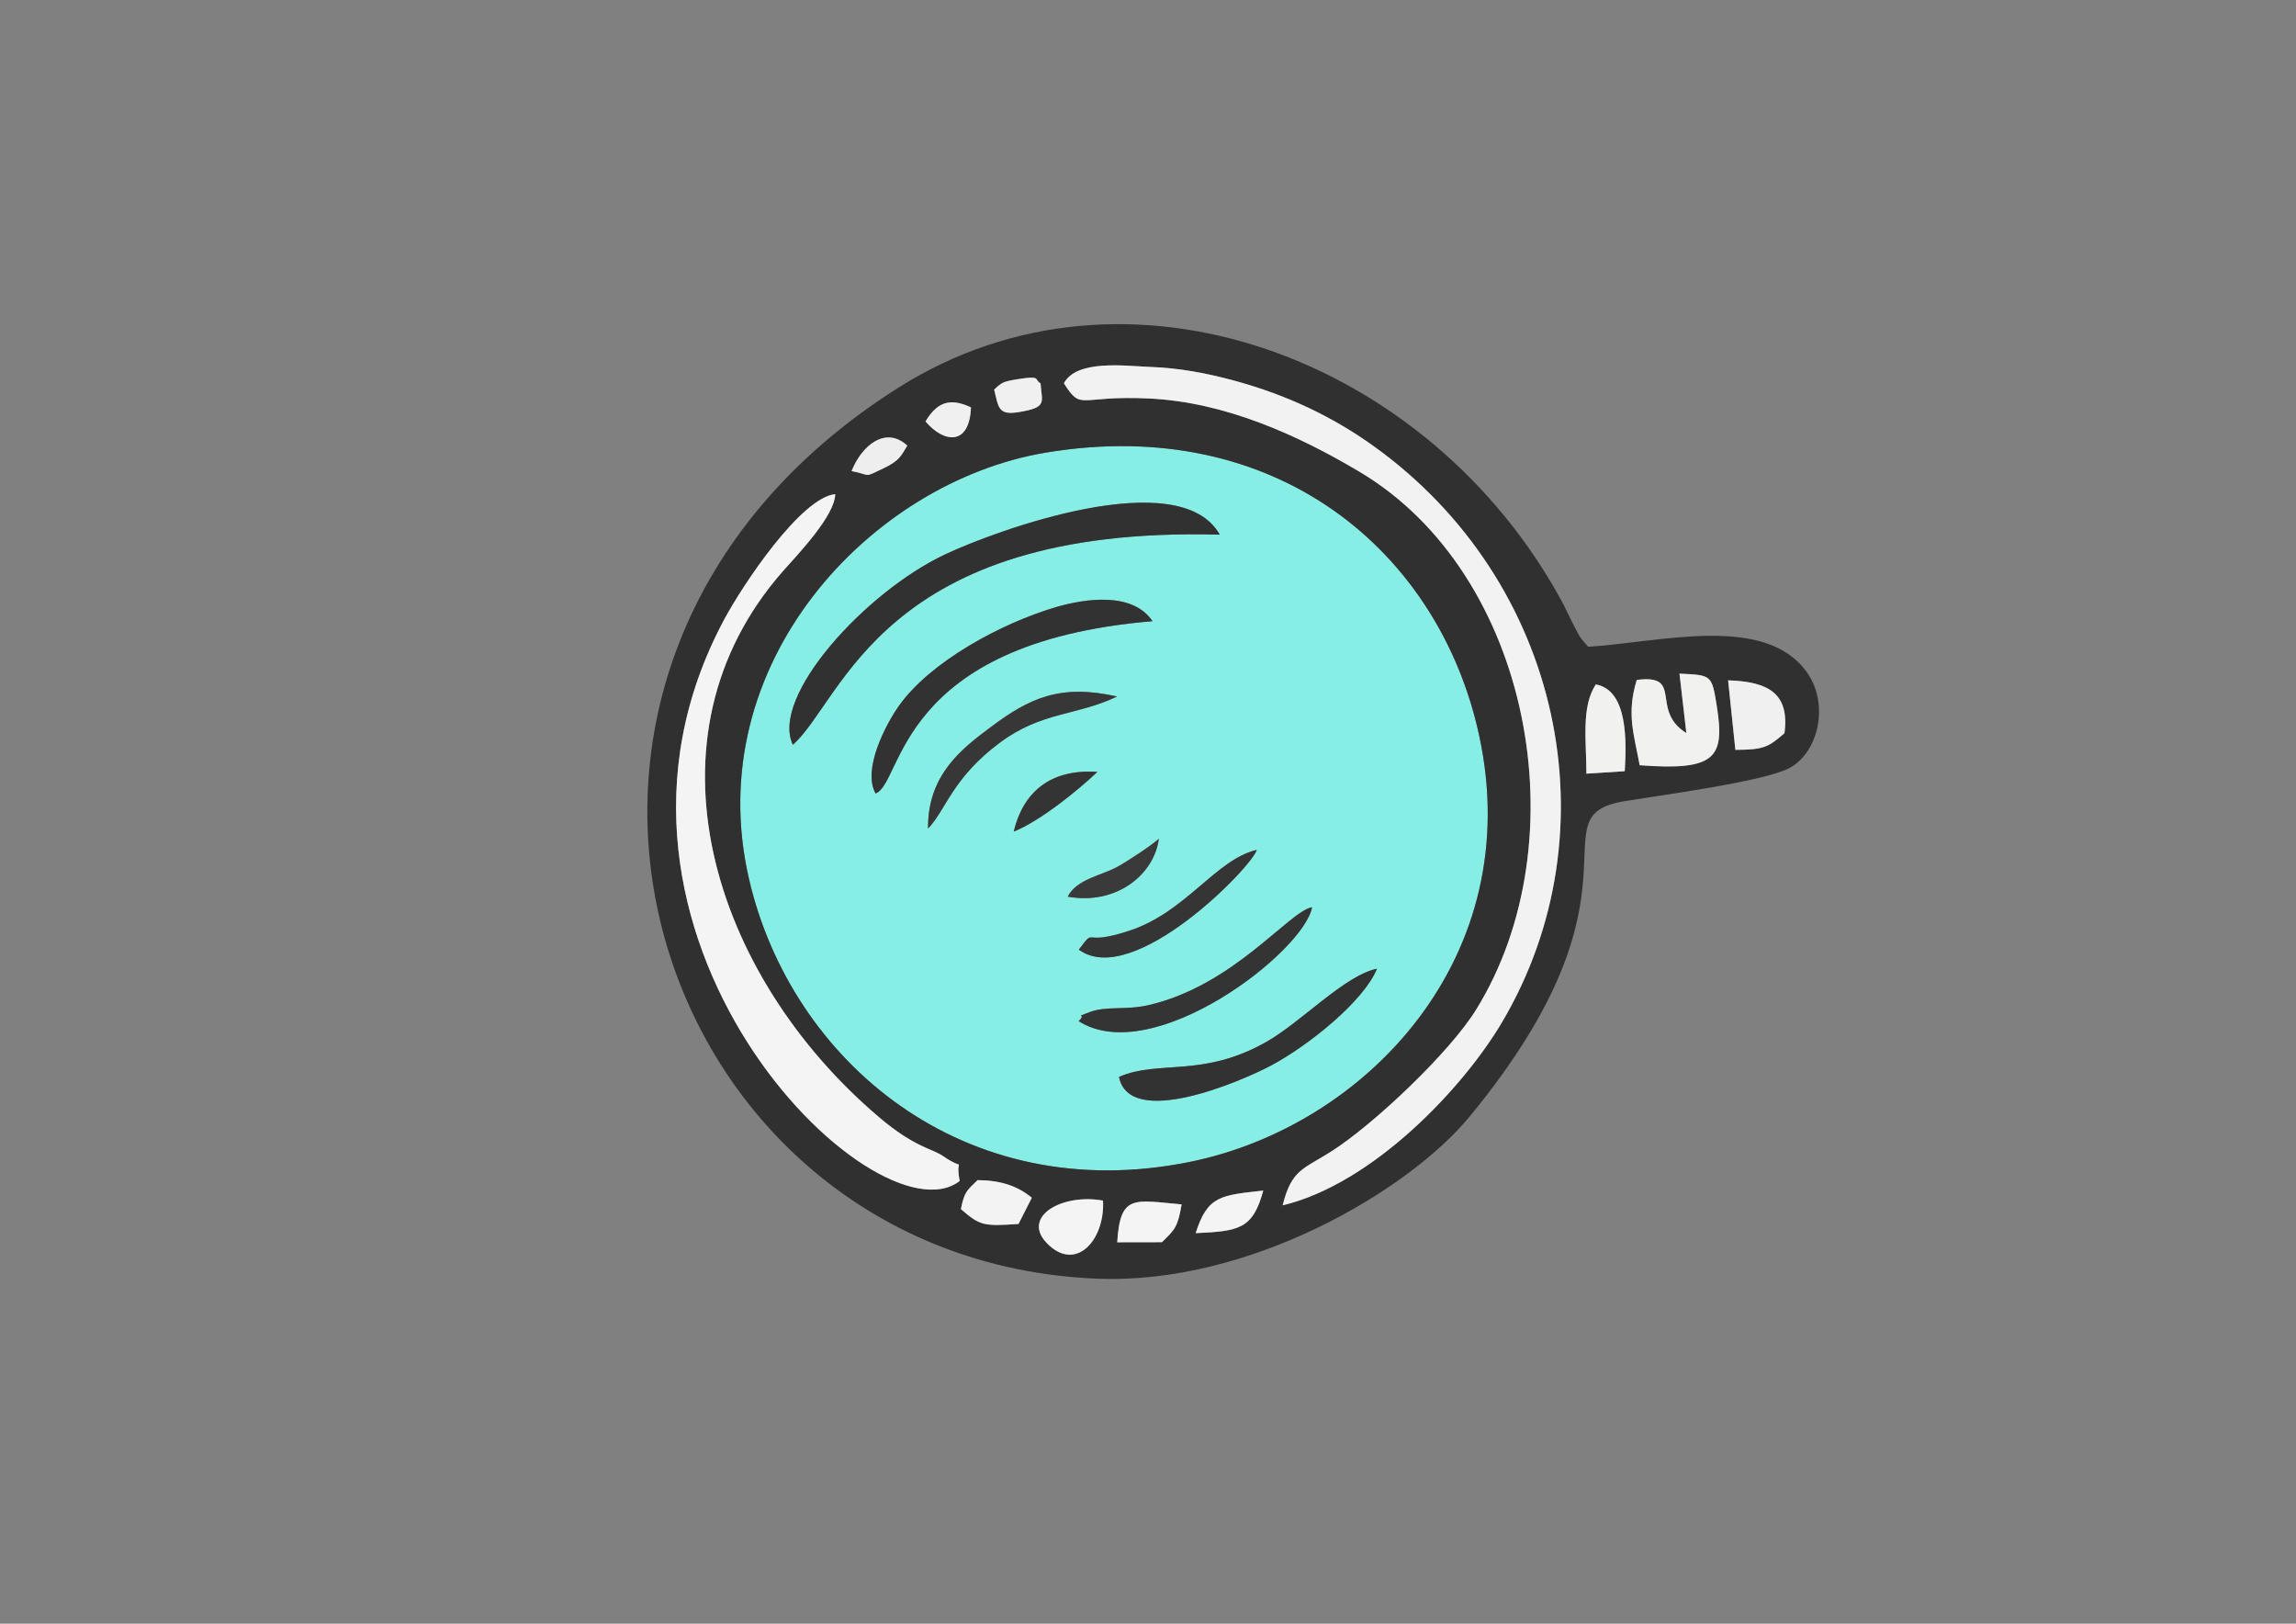 <?xml version="1.0" encoding="UTF-8"?>
<!DOCTYPE svg PUBLIC "-//W3C//DTD SVG 1.1//EN" "http://www.w3.org/Graphics/SVG/1.1/DTD/svg11.dtd">
<!-- Creator: CorelDRAW X7 -->
<svg xmlns="http://www.w3.org/2000/svg" xml:space="preserve" width="297mm" height="210mm" version="1.1" style="shape-rendering:geometricPrecision; text-rendering:geometricPrecision; image-rendering:optimizeQuality; fill-rule:evenodd; clip-rule:evenodd"
viewBox="0 0 29700 21000"
 xmlns:xlink="http://www.w3.org/1999/xlink">
 <rect x="0" y="0" width="29700" height="21000" fill="#808080" stroke="none"/>
 <defs>
  <style type="text/css">
   <![CDATA[
    .fil1 {fill:#303030}
    .fil4 {fill:#313131}
    .fil5 {fill:#323232}
    .fil6 {fill:#333232}
    .fil8 {fill:#343434}
    .fil10 {fill:#353535}
    .fil9 {fill:#373737}
    .fil13 {fill:#3A3A3A}
    .fil0 {fill:#86EEE5}
    .fil14 {fill:#EEEEEE}
    .fil11 {fill:#F0F0F0}
    .fil7 {fill:#F1F1F0}
    .fil2 {fill:#F2F2F2}
    .fil12 {fill:#F3F3F3}
    .fil3 {fill:#F4F4F4}
   ]]>
  </style>
 </defs>
 <g id="Слой_x0020_1">
  <g id="_608688376">
   <path class="fil0" d="M14475 13928c511,-224 1081,17 1910,-455 448,-255 1016,-862 1427,-944 -174,425 -894,998 -1367,1250 -402,214 -1835,823 -1970,149zm-522 -721c120,-118 -86,-28 140,-116 214,-83 469,-24 754,-89 1112,-252 1819,-1210 2125,-1269 -101,574 -2055,2086 -3019,1474zm2 -925c235,-306 11,-31 658,-246 732,-242 1113,-919 1643,-1044 -47,205 -1597,1805 -2301,1290zm-143 -685c112,-225 435,-273 642,-386 137,-75 458,-288 536,-363 -57,452 -538,863 -1178,749zm-699 -842c118,-494 457,-813 1082,-772 -238,228 -740,637 -1082,772zm-1108 -39c-8,-703 452,-1043 808,-1310 498,-374 898,-565 1637,-398 -525,252 -974,192 -1519,599 -613,458 -687,856 -926,1109zm-679 -454c-175,-313 138,-903 303,-1134 406,-571 1320,-1066 2028,-1275 382,-112 994,-202 1251,181 -3322,278 -3225,2099 -3582,2228zm-1070 -630c-295,-619 932,-1972 1968,-2461 656,-310 3034,-1181 3554,-256 -4381,-121 -4872,2149 -5522,2717zm3265 -3777c-2258,380 -4476,2730 -3832,5515 542,2341 2770,4256 5709,3656 2277,-465 4361,-2655 3734,-5523 -519,-2374 -2628,-4149 -5611,-3648z"/>
   <path class="fil1" d="M15030 16066l-578 1c38,-628 219,-544 833,-490 -51,290 -81,320 -255,489zm-762 -538c27,516 -359,938 -731,545 -323,-342 208,-641 731,-545zm-1093 302c-454,31 -498,22 -745,-192 46,-233 82,-243 216,-375 300,3 516,75 701,228l-172 339zm2292 119c154,-491 334,-489 874,-551 -136,501 -314,524 -874,551zm-1946 -10094c2983,-501 5092,1274 5611,3648 627,2868 -1457,5058 -3734,5523 -2939,600 -5167,-1315 -5709,-3656 -644,-2785 1574,-5135 3832,-5515zm7000 4151c0,-426 -69,-867 122,-1154 418,76 396,743 374,1122l-496 32zm651 -1212c616,-81 164,391 642,687l-89 -769c414,22 417,8 483,423 105,663 -12,837 -998,762 -75,-410 -172,-662 -38,-1103zm1911 689c-207,178 -262,214 -635,215l-94 -899c513,17 798,163 729,684zm-10669 5791c-1087,841 -5218,-3201 -3048,-7258 241,-451 993,-1579 1438,-1625 -5,284 -496,791 -673,992 -1901,2156 -917,5240 1244,7070 454,385 678,401 820,497 332,226 151,-32 219,324zm-1398 -9181c125,-322 436,-591 720,-330 -75,122 -95,193 -304,292 -276,131 -149,88 -416,38zm956 -642c174,-296 366,-285 588,-182 -20,502 -350,461 -588,182zm888 -412c100,-94 115,-104 307,-135 312,-50 205,7 293,53 15,244 99,311 -283,373 -264,43 -259,-56 -317,-291zm4727 1063c-792,-471 -1732,-900 -2718,-948 -926,-46 -871,171 -1107,-197 166,-310 793,-224 1101,-212 384,14 727,76 1106,179 680,185 1268,466 1791,840 2448,1750 3128,4993 1668,7459 -500,846 -1666,2085 -2836,2366 116,-467 266,-465 634,-700 554,-355 1529,-1280 1870,-1833 1350,-2184 708,-5635 -1509,-6954zm2957 2263c-136,-157 -93,-102 -208,-320 -57,-110 -75,-160 -137,-274 -1706,-3136 -5619,-4624 -8573,-2760 -5736,3619 -3260,11304 2578,11527 1963,75 4013,-1137 4802,-2092 2443,-2960 817,-3890 2013,-4085 495,-81 1775,-250 2119,-423 378,-191 530,-817 242,-1233 -535,-774 -1906,-397 -2836,-340z"/>
   <path class="fil2" d="M13762 4957c236,368 181,151 1107,197 986,48 1926,477 2718,948 2217,1319 2859,4770 1509,6954 -341,553 -1316,1478 -1870,1833 -368,235 -518,233 -634,700 1170,-281 2336,-1520 2836,-2366 1460,-2466 780,-5709 -1668,-7459 -523,-374 -1111,-655 -1791,-840 -379,-103 -722,-165 -1106,-179 -308,-12 -935,-98 -1101,212z"/>
   <path class="fil3" d="M12414 15274c-68,-356 113,-98 -219,-324 -142,-96 -366,-112 -820,-497 -2161,-1830 -3145,-4914 -1244,-7070 177,-201 668,-708 673,-992 -445,46 -1197,1174 -1438,1625 -2170,4057 1961,8099 3048,7258z"/>
   <path class="fil4" d="M10256 9632c650,-568 1141,-2838 5522,-2717 -520,-925 -2898,-54 -3554,256 -1036,489 -2263,1842 -1968,2461z"/>
   <path class="fil5" d="M11326 10262c357,-129 260,-1950 3582,-2228 -257,-383 -869,-293 -1251,-181 -708,209 -1622,704 -2028,1275 -165,231 -478,821 -303,1134z"/>
   <path class="fil6" d="M14475 13928c135,674 1568,65 1970,-149 473,-252 1193,-825 1367,-1250 -411,82 -979,689 -1427,944 -829,472 -1399,231 -1910,455z"/>
   <path class="fil7" d="M21210 9897c986,75 1103,-99 998,-762 -66,-415 -69,-401 -483,-423l89 769c-478,-296 -26,-768 -642,-687 -134,441 -37,693 38,1103z"/>
   <path class="fil8" d="M13953 13207c964,612 2918,-900 3019,-1474 -306,59 -1013,1017 -2125,1269 -285,65 -540,6 -754,89 -226,88 -20,-2 -140,116z"/>
   <path class="fil9" d="M12005 10716c239,-253 313,-651 926,-1109 545,-407 994,-347 1519,-599 -739,-167 -1139,24 -1637,398 -356,267 -816,607 -808,1310z"/>
   <path class="fil10" d="M13955 12282c704,515 2254,-1085 2301,-1290 -530,125 -911,802 -1643,1044 -647,215 -423,-60 -658,246z"/>
   <path class="fil11" d="M22448 9698c373,-1 428,-37 635,-215 69,-521 -216,-667 -729,-684l94 899z"/>
   <path class="fil7" d="M20521 10006l496 -32c22,-379 44,-1046 -374,-1122 -191,287 -122,728 -122,1154z"/>
   <path class="fil3" d="M14268 15528c-523,-96 -1054,203 -731,545 372,393 758,-29 731,-545z"/>
   <path class="fil12" d="M13347 15491c-185,-153 -401,-225 -701,-228 -134,132 -170,142 -216,375 247,214 291,223 745,192l172 -339z"/>
   <path class="fil3" d="M15030 16066c174,-169 204,-199 255,-489 -614,-54 -795,-138 -833,490l578 -1z"/>
   <path class="fil13" d="M13812 11597c640,114 1121,-297 1178,-749 -78,75 -399,288 -536,363 -207,113 -530,161 -642,386z"/>
   <path class="fil8" d="M13113 10755c342,-135 844,-544 1082,-772 -625,-41 -964,278 -1082,772z"/>
   <path class="fil3" d="M15467 15949c560,-27 738,-50 874,-551 -540,62 -720,60 -874,551z"/>
   <path class="fil11" d="M12860 5039c58,235 53,334 317,291 382,-62 298,-129 283,-373 -88,-46 19,-103 -293,-53 -192,31 -207,41 -307,135z"/>
   <path class="fil14" d="M11016 6093c267,50 140,93 416,-38 209,-99 229,-170 304,-292 -284,-261 -595,8 -720,330z"/>
   <path class="fil11" d="M11972 5451c238,279 568,320 588,-182 -222,-103 -414,-114 -588,182z"/>
  </g>
 </g>
</svg>
